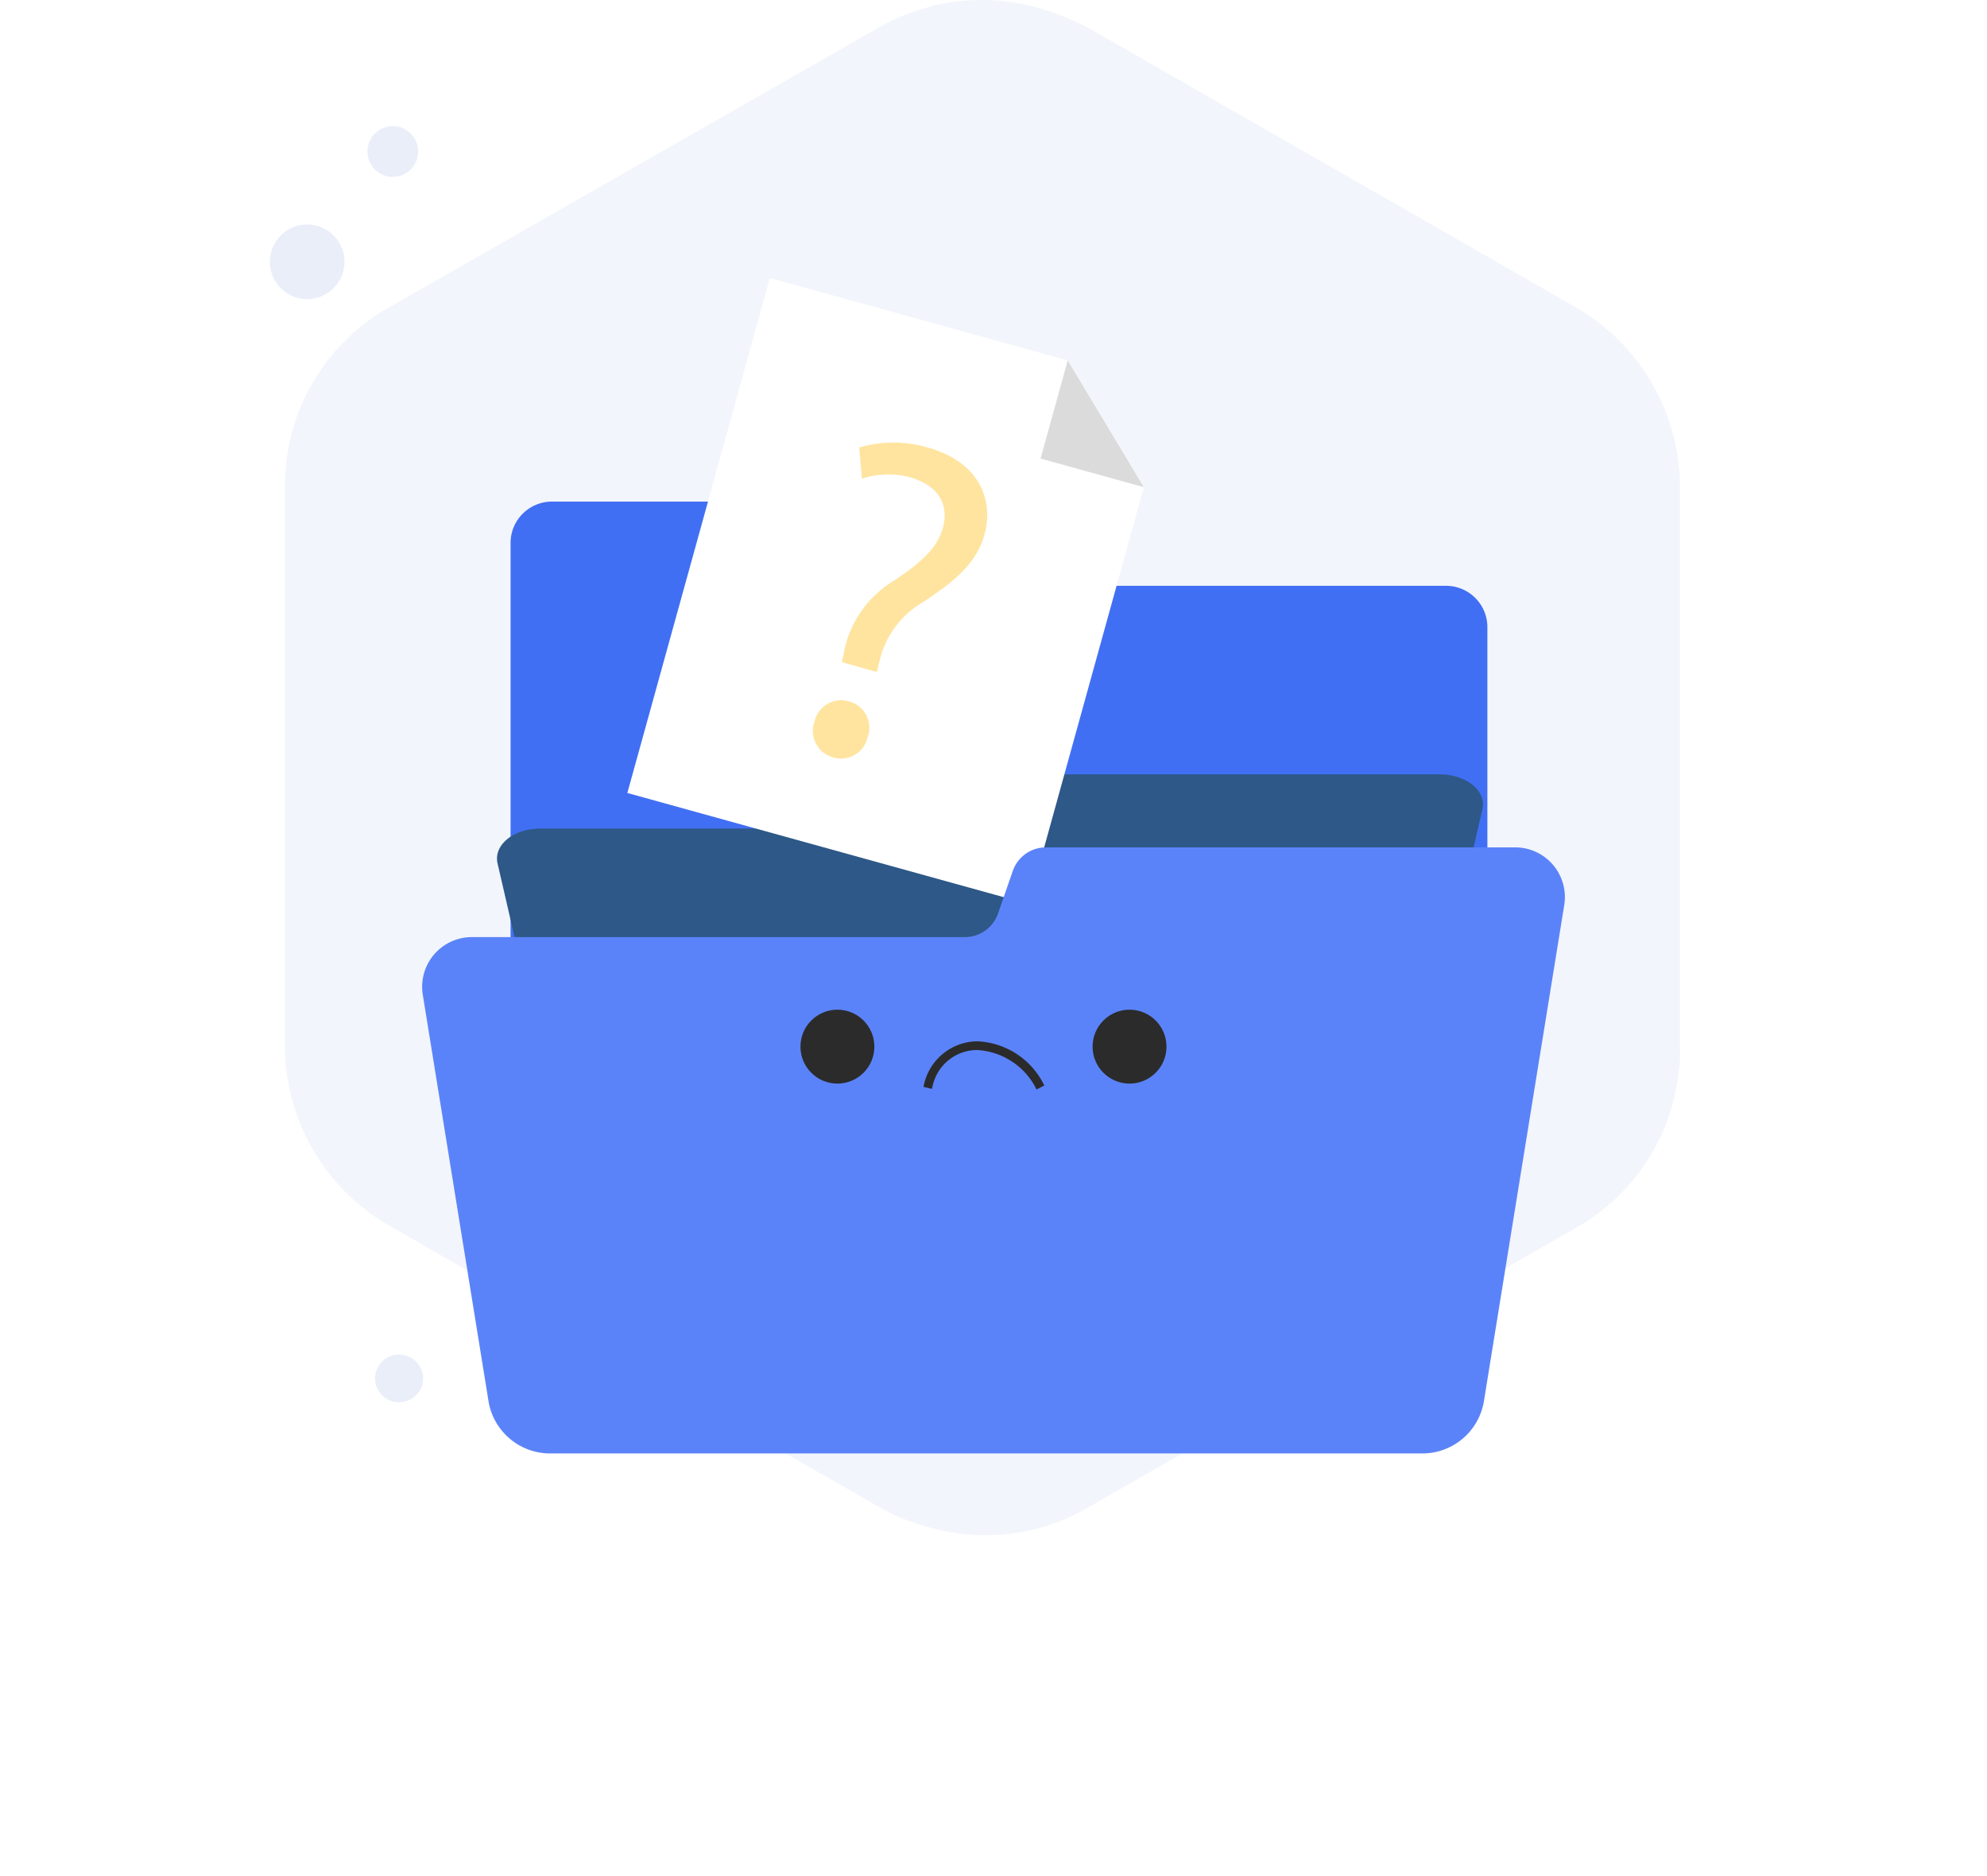 <svg xmlns="http://www.w3.org/2000/svg" xmlns:xlink="http://www.w3.org/1999/xlink" width="155.333" height="146.606" viewBox="0 0 155.333 146.606">
  <defs>
    <filter id="Path_15176" x="0" y="33.235" width="155.333" height="113.37" filterUnits="userSpaceOnUse">
      <feOffset dy="11" input="SourceAlpha"/>
      <feGaussianBlur stdDeviation="11" result="blur"/>
      <feFlood flood-opacity="0.161"/>
      <feComposite operator="in" in2="blur"/>
      <feComposite in="SourceGraphic"/>
    </filter>
  </defs>
  <g id="no_orders" transform="translate(-115.667 -539)">
    <path id="Path_13719" data-name="Path 13719" d="M5.6,22.229a2.915,2.915,0,1,0-3.694-1.87A2.91,2.91,0,0,0,5.6,22.229Z" transform="translate(135 540)" fill="#eaeef9"/>
    <path id="Path_13720" data-name="Path 13720" d="M12,12.724a1.982,1.982,0,1,0-2.512-1.272A1.98,1.98,0,0,0,12,12.724Z" transform="translate(135 540)" fill="#eaeef9"/>
    <path id="Path_13721" data-name="Path 13721" d="M13.13,108.118a1.857,1.857,0,0,0,.119-2.635,1.883,1.883,0,0,0-2.65-.118,1.856,1.856,0,0,0-.12,2.634A1.886,1.886,0,0,0,13.13,108.118Z" transform="translate(135 540)" fill="#eaeef9"/>
    <path id="Path_13722" data-name="Path 13722" d="M112,39.033V82.967a11.267,11.267,0,0,1-.117,1.981,15.982,15.982,0,0,1-7.974,12L65.681,118.859A15.937,15.937,0,0,1,53.72,120.49a16.688,16.688,0,0,1-4.221-1.631L11.154,96.834A16.221,16.221,0,0,1,2.945,82.85V39.033a15.985,15.985,0,0,1,8.091-13.984L49.382,3.141A16.233,16.233,0,0,1,61.46,1.51a20.959,20.959,0,0,1,4.221,1.631l38.228,21.908A16.281,16.281,0,0,1,112,39.033Z" transform="translate(135 538)" fill="#eaeef9" opacity="0.6"/>
    <g id="Group_12187" data-name="Group 12187" transform="translate(3.809 197.135)">
      <path id="Path_13864" data-name="Path 13864" d="M115.457,58.264l-1.285-3.578a2.147,2.147,0,0,0-2-1.431H89.621a3.234,3.234,0,0,0-3.283,3.291V98.764H162.7V63.129a3.234,3.234,0,0,0-3.283-3.292H117.454A2.526,2.526,0,0,1,115.457,58.264Z" transform="translate(65.434 327.817)" fill="#416ff4"/>
      <path id="Path_13865" data-name="Path 13865" d="M132.791,79.525H106.813a.765.765,0,0,1-.714-.715.675.675,0,0,1,.714-.716h25.978a.716.716,0,0,1,0,1.431Z" transform="translate(74.933 339.759)" fill="#ced7e2"/>
      <path id="Path_13866" data-name="Path 13866" d="M106.174,79.525h-4.567a.765.765,0,0,1-.714-.715.675.675,0,0,1,.714-.716h4.567a.765.765,0,0,1,.714.716A.675.675,0,0,1,106.174,79.525Z" transform="translate(72.431 339.759)" fill="#ced7e2"/>
      <path id="Path_13867" data-name="Path 13867" d="M128.11,74.789H116.549a.765.765,0,0,1-.714-.715.675.675,0,0,1,.714-.716H128.11a.716.716,0,0,1,0,1.431Z" transform="translate(79.614 337.482)" fill="#ced7e2"/>
      <path id="Path_13868" data-name="Path 13868" d="M118.643,74.789H101.8a.766.766,0,0,1-.714-.715.675.675,0,0,1,.714-.716h16.843a.765.765,0,0,1,.714.716A.675.675,0,0,1,118.643,74.789Z" transform="translate(72.524 337.482)" fill="#ced7e2"/>
      <path id="Path_13869" data-name="Path 13869" d="M125.891,70.053h-4.426a.716.716,0,0,1,0-1.431h4.426a.767.767,0,0,1,.714.716A.675.675,0,0,1,125.891,70.053Z" transform="translate(81.977 335.205)" fill="#ced7e2"/>
      <path id="Path_13870" data-name="Path 13870" d="M126.733,70.053H101.9a.716.716,0,0,1,0-1.431h24.836a.767.767,0,0,1,.714.716C127.3,69.767,127.017,70.053,126.733,70.053Z" transform="translate(72.57 335.205)" fill="#ced7e2"/>
      <path id="Path_13871" data-name="Path 13871" d="M111.563,84.744h-1.57a.765.765,0,0,1-.714-.715.675.675,0,0,1,.714-.716h1.57a.765.765,0,0,1,.714.716A.675.675,0,0,1,111.563,84.744Z" transform="translate(76.463 344.362)" fill="#ced7e2"/>
      <path id="Path_13872" data-name="Path 13872" d="M111.129,84.744h-9.136a.765.765,0,0,1-.714-.715.675.675,0,0,1,.714-.716h9.136a.716.716,0,0,1,0,1.431Z" transform="translate(72.616 344.362)" fill="#ced7e2"/>
      <g id="Group_12185" data-name="Group 12185" transform="translate(150.711 402.396)">
        <path id="Path_13883" data-name="Path 13883" d="M162.645,70.423l-5.418,23.434c-.37,1.384-2.094,2.421-4.065,2.421H94.172c-1.97,0-3.695-1.038-4.064-2.421l-4.434-19.2c-.369-1.47,1.232-2.767,3.325-2.767h33.251a2.455,2.455,0,0,0,2.217-1.124l.986-1.989a2.455,2.455,0,0,1,2.217-1.124h31.65C161.415,67.656,163.015,68.953,162.645,70.423Z" transform="translate(-85.621 -67.656)" fill="#2d5887"/>
      </g>
      <g id="Group_14362" data-name="Group 14362" transform="matrix(0.946, 0.326, -0.326, 0.946, 172.53, 362.182)">
        <path id="Path_15058" data-name="Path 15058" d="M35.034,41.145,2.578,43.154,0,1.491,24.1,0l8.849,7.421Z" fill="#fff"/>
        <path id="Path_15059" data-name="Path 15059" d="M0,0,8.848,7.421.491,7.939Z" transform="translate(24.098 0)" fill="#dbdbdb"/>
        <g id="Group_14361" data-name="Group 14361" transform="translate(10.911 9.977)">
          <path id="Path_15060" data-name="Path 15060" d="M4.19,18.054l-.126-.94a8.346,8.346,0,0,1,1.9-6.405C7.489,8.694,8.317,7.227,8.225,5.594c-.1-1.852-1.334-3.02-3.623-2.929A6.461,6.461,0,0,0,1,4L0,1.758A9.532,9.532,0,0,1,5.109.015c4.174-.234,6.206,2.238,6.36,5C11.608,7.48,10.328,9.335,8.7,11.5a7.182,7.182,0,0,0-1.77,5.452l.089.942ZM3.676,23.18a2.149,2.149,0,0,1,2.05-2.409,2.121,2.121,0,0,1,2.269,2.167,2.118,2.118,0,0,1-2.052,2.372A2.131,2.131,0,0,1,3.676,23.18Z" transform="translate(0 0)" fill="#ffcb42" opacity="0.5"/>
        </g>
      </g>
      <g transform="matrix(1, 0, 0, 1, 111.86, 341.86)" filter="url(#Path_15176)">
        <path id="Path_15176-2" data-name="Path 15176" d="M170.94,68.659l-6.28,38.784a4.879,4.879,0,0,1-4.71,4.007H91.58a4.879,4.879,0,0,1-4.71-4.007L81.731,75.671a3.887,3.887,0,0,1,3.854-4.58h38.538a2.745,2.745,0,0,0,2.571-1.861l1.142-3.291a2.743,2.743,0,0,1,2.569-1.861h36.684A3.887,3.887,0,0,1,170.94,68.659Z" transform="translate(-48.67 -8.84)" fill="#5b83f9"/>
      </g>
      <g id="Group_14418" data-name="Group 14418" transform="translate(174.433 420.785)">
        <circle id="Ellipse_248" data-name="Ellipse 248" cx="2.889" cy="2.889" r="2.889" fill="#2b2b2b"/>
        <circle id="Ellipse_249" data-name="Ellipse 249" cx="2.889" cy="2.889" r="2.889" transform="translate(22.837 0)" fill="#2b2b2b"/>
        <path id="Path_15161" data-name="Path 15161" d="M371.368,327.691l-.158-.3a5.506,5.506,0,0,0-4.51-2.786,3.574,3.574,0,0,0-3.433,2.708l-.081.331-.662-.16.08-.331a4.317,4.317,0,0,1,4.1-3.23,6.1,6.1,0,0,1,5.114,3.152l.159.3Z" transform="translate(-352.911 -321.452)" fill="#2b2b2b"/>
      </g>
    </g>
  </g>
</svg>
